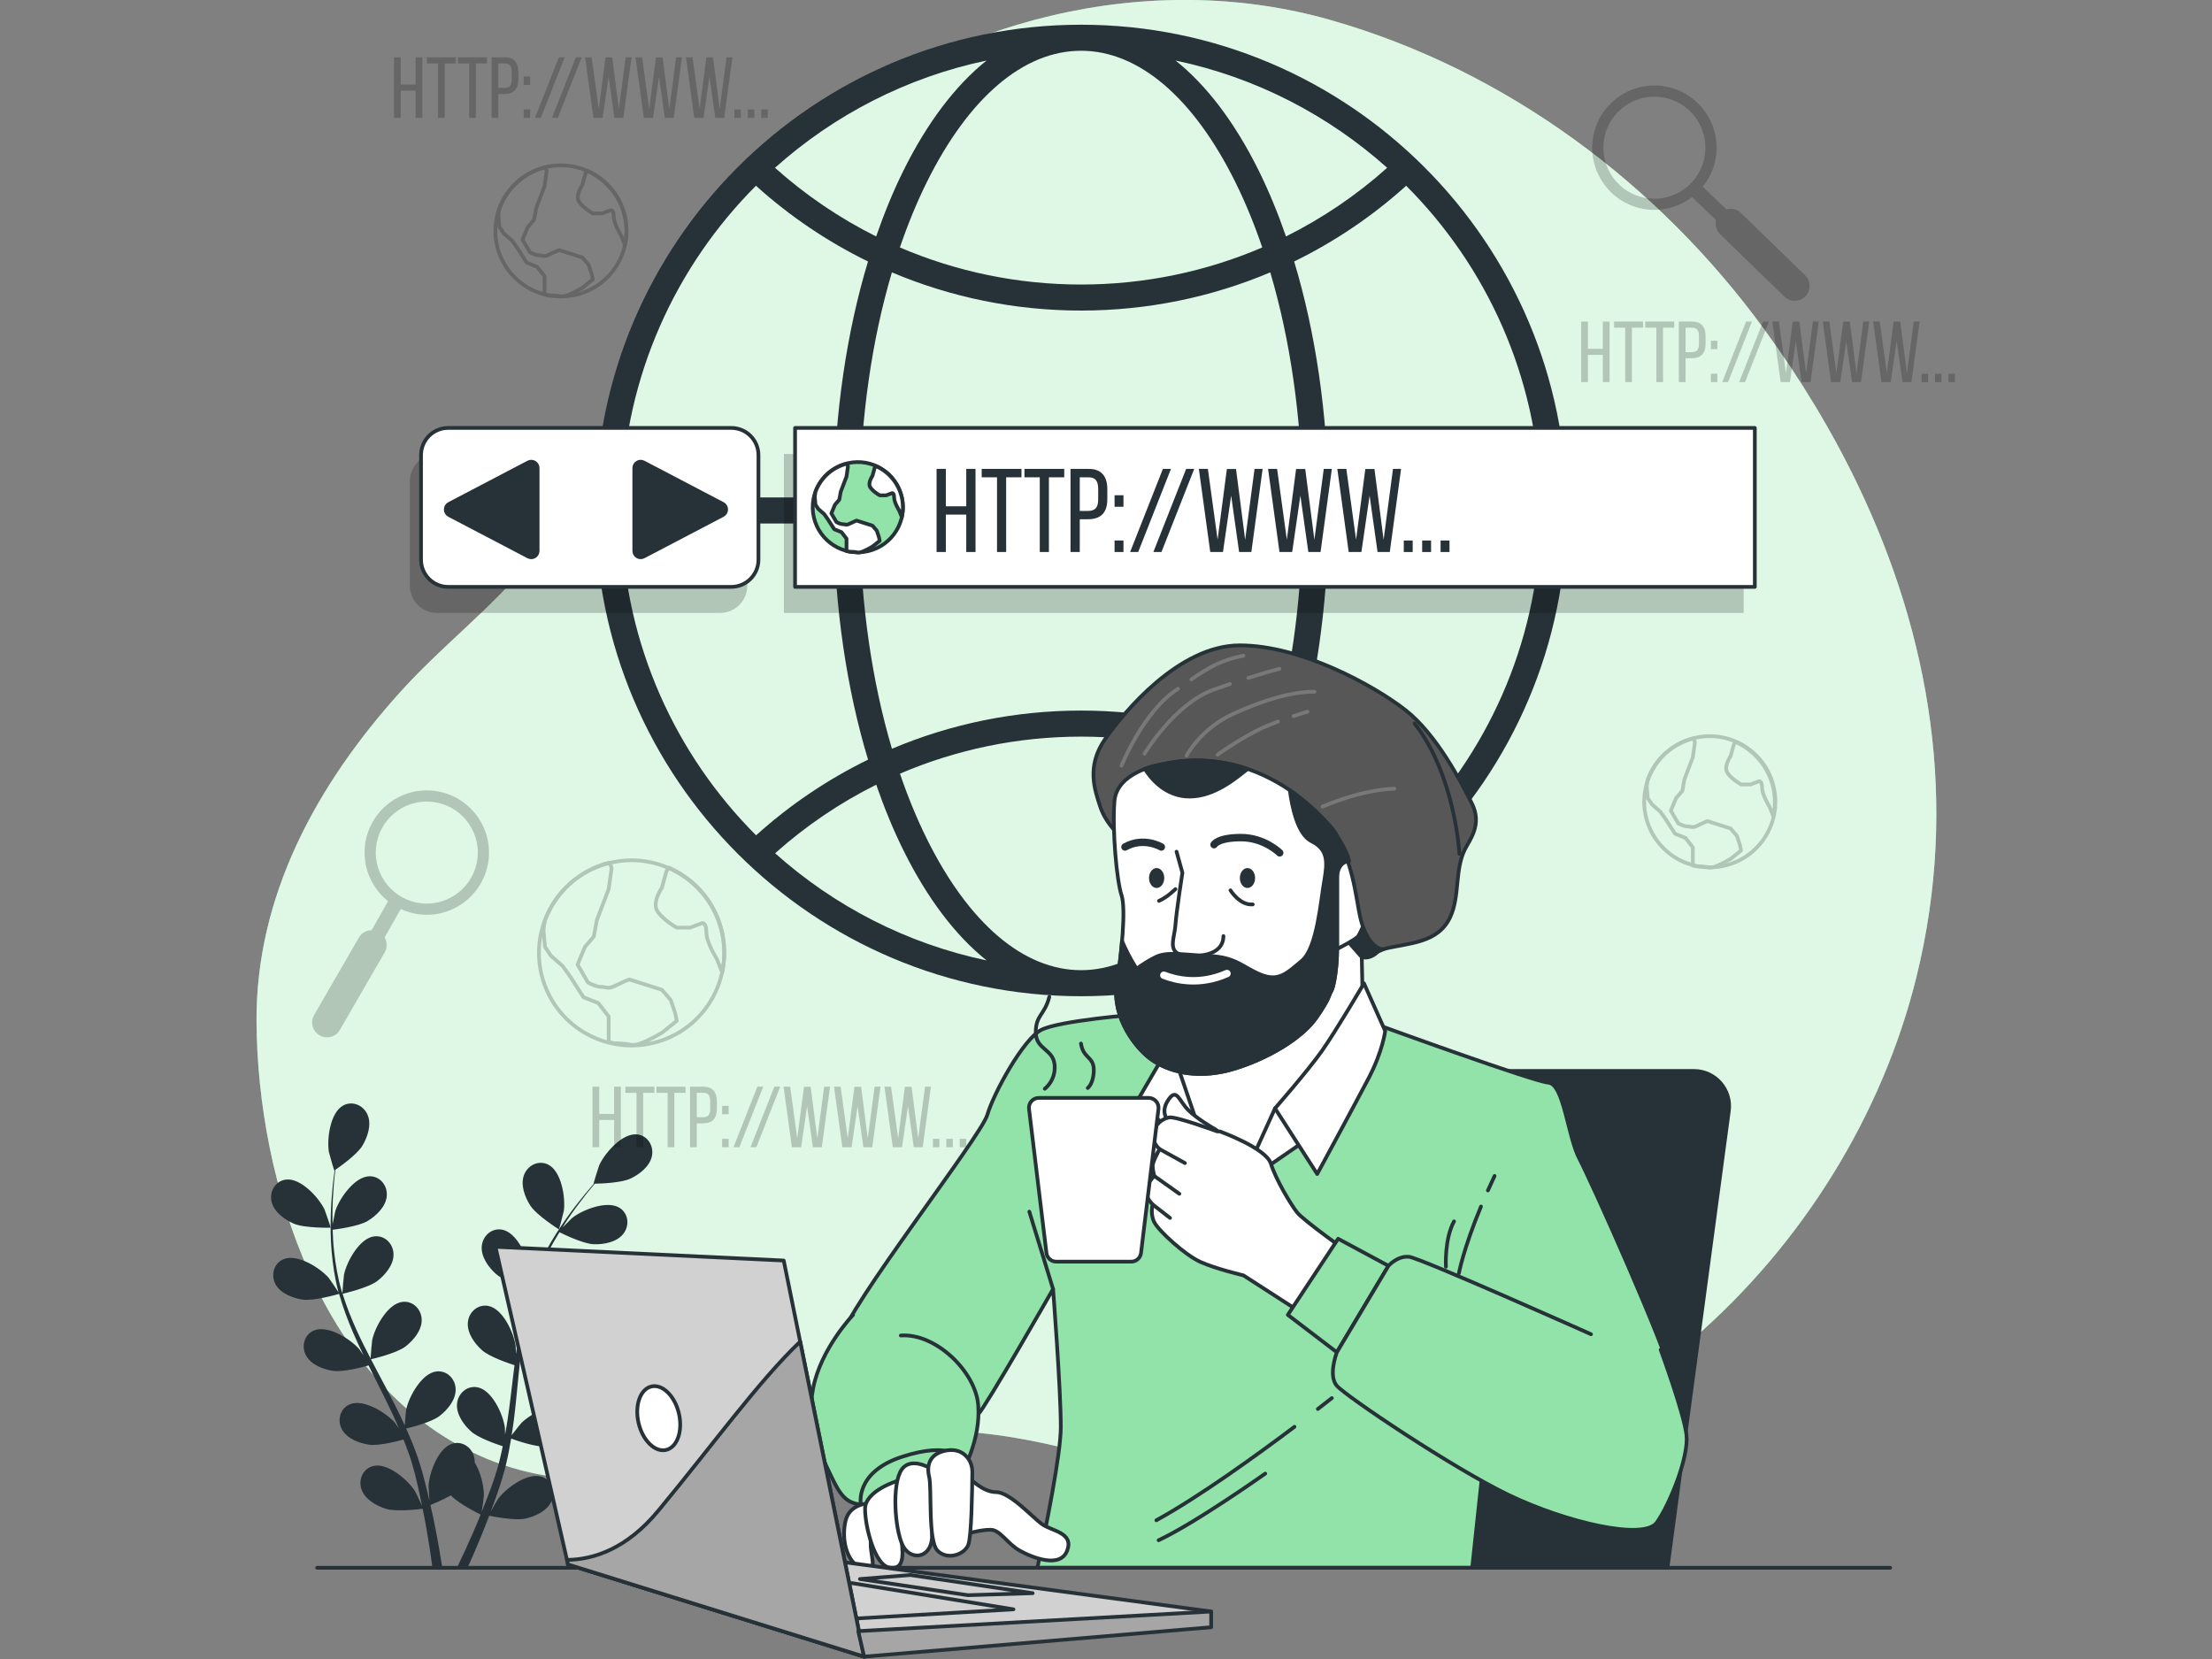 <svg version="1.1" viewBox="0 0 800 600" xml:space="preserve" xmlns="http://www.w3.org/2000/svg">





<rect x="0" y="0" width="800" height="600" fill="#808080" stroke="none"/>





<g transform="matrix(1.346 0 0 1.346 53.681 -46.949)">
	
		<path d="m459.25 165.04c-6.983-14.532-15.478-28.502-25.157-41.768-28.148-38.582-68.79-69.424-116.48-83.02-48.664-13.874-103.75-0.276-142.7 33.113-20.194 17.312-35.677 39.118-45.596 63.081-7.035 16.995-14.561 34.156-26.416 48.799-10.348 12.782-23.847 23.011-34.927 35.237-22.965 25.342-39.107 55.276-38.93 88.82 0.227 42.876 17.497 99.07 61.863 117.53 36.69 15.267 77.69-4.697 115.56-7.224 35.361-2.359 66.091 15.89 100.42 16.278 81.899 0.927 149.94-64.353 168.2-138.62 11.409-46.404 3.715-91.52-15.845-132.23z" fill="#92e3a9"/>
		<path d="m459.25 165.04c-6.983-14.532-15.478-28.502-25.157-41.768-28.148-38.582-68.79-69.424-116.48-83.02-48.664-13.874-103.75-0.276-142.7 33.113-20.194 17.312-35.677 39.118-45.596 63.081-7.035 16.995-14.561 34.156-26.416 48.799-10.348 12.782-23.847 23.011-34.927 35.237-22.965 25.342-39.107 55.276-38.93 88.82 0.227 42.876 17.497 99.07 61.863 117.53 36.69 15.267 77.69-4.697 115.56-7.224 35.361-2.359 66.091 15.89 100.42 16.278 81.899 0.927 149.94-64.353 168.2-138.62 11.409-46.404 3.715-91.52-15.845-132.23z" fill="#fff" opacity=".7"/>
	
<g id="Plants">
	<g fill="#263238">
		<path d="m39.032 363.66c2.88 1.258 9.925 1.099 9.931 1.099 0.073-2e-3 -1.514-4.612-1.648-4.891-1.545-3.234-6.434-8.573-10.411-8.035-2.865 0.387-4.459 3.255-3.812 5.953 0.66 2.756 3.486 4.802 5.94 5.874z"/>
		<path d="m41.463 384.07c2.988 0.436 9.275-1.388 9.775-1.535 0.993 3.52 2.297 7.051 3.813 10.551 0.864 2.002 1.798 3.992 2.759 5.975-0.573-0.84-1.092-1.587-1.176-1.684-2.346-2.711-8.47-6.569-12.163-5-2.662 1.13-3.441 4.316-2.105 6.748 1.364 2.483 4.632 3.711 7.281 4.097 2.688 0.392 8.079-1.055 9.501-1.457 0.377 0.757 0.744 1.517 1.124 2.272 1.82 3.625 3.653 7.235 5.342 10.831 0.596 1.267 1.136 2.536 1.681 3.805-0.51-0.746-0.946-1.37-1.023-1.458-2.345-2.71-8.469-6.569-12.163-5-2.662 1.13-3.441 4.317-2.105 6.748 1.366 2.483 4.632 3.711 7.281 4.097 2.565 0.374 7.553-0.917 9.245-1.386 0.519 1.316 1.041 2.633 1.485 3.931 0.283 0.893 0.618 1.734 0.851 2.647 0.251 0.899 0.499 1.789 0.745 2.671 0.412 1.715 0.847 3.482 1.206 5.165 0.259 1.169 0.484 2.287 0.714 3.413-0.578-1.268-1.763-3.727-1.885-3.921-1.906-3.034-7.376-7.776-11.266-6.785-2.802 0.714-4.055 3.746-3.102 6.351 0.973 2.661 4.016 4.37 6.575 5.153 2.819 0.861 9.059 0.074 9.838-0.029 0.374 1.864 0.72 3.681 1.019 5.402 0.669 3.796 1.174 7.198 1.558 10.077h2.631c-0.459-2.979-1.058-6.529-1.851-10.514-0.372-1.895-0.807-3.912-1.274-5.979 0.469-0.186 3.131-1.263 5.489-2.581 2.054 2.225 7.318 4.828 7.999 5.159-0.716 1.762-1.43 3.468-2.13 5.068-1.455 3.35-2.838 6.321-4.058 8.848h2.845c1.049-2.329 2.203-4.983 3.405-7.922 0.735-1.786 1.485-3.709 2.236-5.69 0.755 0.158 6.932 1.412 9.811 0.762 2.61-0.59 5.773-2.068 6.942-4.649 1.144-2.527 0.12-5.644-2.622-6.564-3.804-1.278-9.612 3.043-11.739 5.927-0.126 0.17-1.282 2.168-1.99 3.44 0.303-0.811 0.605-1.596 0.907-2.435 0.608-1.655 1.165-3.324 1.77-5.118 0.262-0.877 0.527-1.762 0.795-2.656 0.284-0.882 0.472-1.848 0.715-2.78 0.518-2.173 0.936-4.399 1.308-6.651 1.451 0.528 6.629 2.329 9.311 2.14 2.671-0.188 6.02-1.168 7.566-3.543 1.514-2.324 0.974-5.561-1.596-6.886-3.567-1.84-9.963 1.552-12.503 4.08-0.159 0.157-1.777 2.177-2.645 3.303 0.213-1.356 0.432-2.708 0.603-4.086 0.494-3.979 0.87-8.023 1.263-12.055 0.119-1.235 0.254-2.464 0.383-3.696 0.514 0.194 6.622 2.468 9.627 2.257 2.67-0.187 6.02-1.168 7.566-3.543 1.514-2.324 0.974-5.561-1.596-6.885-3.567-1.84-9.962 1.551-12.502 4.08-0.191 0.19-2.517 3.099-3.072 3.868 0.287-2.712 0.597-5.41 1.012-8.059 0.566-3.655 1.325-7.21 2.313-10.599 0.239 0.091 6.604 2.493 9.681 2.277 2.671-0.188 6.021-1.169 7.566-3.543 1.514-2.324 0.974-5.56-1.596-6.886-3.567-1.84-9.962 1.552-12.503 4.08-0.199 0.199-2.699 3.329-3.112 3.929 0.06-0.201 0.099-0.417 0.16-0.617 1.102-3.605 2.622-6.959 4.199-10.03 0.913-1.786 1.885-3.442 2.867-5.032 1.14 0.569 6.377 3.112 9.167 3.223 2.675 0.107 6.112-0.5 7.909-2.691 1.76-2.144 1.579-5.42-0.83-7.02-3.344-2.22-10.072 0.448-12.875 2.682-0.152 0.121-1.565 1.528-2.579 2.567 0.454-0.711 0.909-1.453 1.358-2.125 1.679-2.529 3.372-4.741 4.888-6.688 0.871-1.1 1.679-2.077 2.447-2.984 1.409-0.025 7.088-0.197 9.571-1.363 2.422-1.138 5.194-3.26 5.78-6.033 0.573-2.715-1.097-5.538-3.971-5.848-3.991-0.43-8.733 5.039-10.191 8.313-0.126 0.283-1.588 4.935-1.514 4.934 0 0 0.069-1e-3 0.085-1e-3 -0.756 0.857-1.555 1.786-2.409 2.817-1.561 1.918-3.307 4.099-5.047 6.6-1.746 2.496-3.573 5.256-5.234 8.337-1.67 3.087-3.268 6.419-4.471 10.065-0.014 0.041-0.022 0.086-0.036 0.127 0.021-1.176-0.031-4.465-0.064-4.717-0.461-3.554-3.439-10.152-7.387-10.882-2.843-0.525-5.251 1.702-5.478 4.467-0.231 2.824 1.816 5.65 3.813 7.434 2.251 2.011 8.501 3.959 8.999 4.113-1.114 3.483-1.974 7.147-2.64 10.903-0.383 2.148-0.702 4.322-0.995 6.507-0.015-1.017-0.035-1.927-0.052-2.053-0.461-3.555-3.44-10.151-7.387-10.881-2.844-0.526-5.252 1.702-5.478 4.467-0.232 2.824 1.816 5.65 3.812 7.434 2.026 1.809 7.321 3.577 8.728 4.026-0.103 0.839-0.216 1.676-0.316 2.516-0.481 4.028-0.944 8.049-1.519 11.98-0.201 1.385-0.451 2.742-0.697 4.1-0.014-0.903-0.034-1.664-0.049-1.779-0.461-3.555-3.44-10.151-7.386-10.881-2.844-0.525-5.252 1.702-5.479 4.468-0.231 2.823 1.817 5.65 3.814 7.433 1.932 1.727 6.806 3.402 8.476 3.944-0.293 1.384-0.584 2.77-0.93 4.098-0.257 0.901-0.442 1.786-0.75 2.677-0.287 0.888-0.57 1.768-0.851 2.638-0.603 1.657-1.215 3.371-1.843 4.973-0.429 1.118-0.859 2.174-1.288 3.24 0.217-1.376 0.585-4.08 0.59-4.309 0.055-2.381-0.79-6.251-2.473-8.972 0.01-0.352-0.01-0.702-0.065-1.05-0.44-2.739-3.014-4.774-5.808-4.029-3.878 1.033-6.338 7.841-6.522 11.419-0.011 0.211 0.127 2.515 0.238 3.968-0.196-0.844-0.375-1.665-0.587-2.531-0.407-1.715-0.864-3.415-1.347-5.247-0.265-0.876-0.533-1.76-0.803-2.654-0.249-0.891-0.626-1.801-0.937-2.713-0.767-2.097-1.646-4.186-2.579-6.269 1.502-0.36 6.814-1.714 8.947-3.351 2.124-1.629 4.376-4.296 4.356-7.129-0.02-2.775-2.255-5.176-5.13-4.863-3.99 0.433-7.453 6.79-8.178 10.3-0.045 0.219-0.281 2.796-0.384 4.214-0.57-1.248-1.133-2.497-1.752-3.741-1.783-3.592-3.7-7.172-5.597-10.752-0.582-1.096-1.148-2.195-1.719-3.294 0.536-0.123 6.885-1.596 9.275-3.429 2.124-1.629 4.376-4.296 4.356-7.129-0.02-2.774-2.255-5.175-5.13-4.862-3.991 0.433-7.453 6.789-8.178 10.3-0.054 0.265-0.389 3.973-0.428 4.92-1.257-2.419-2.487-4.842-3.602-7.279-1.544-3.361-2.873-6.744-3.918-10.116 0.25-0.057 6.884-1.565 9.331-3.442 2.124-1.629 4.376-4.295 4.356-7.129-0.019-2.774-2.255-5.175-5.13-4.862-3.99 0.433-7.453 6.79-8.177 10.3-0.057 0.276-0.415 4.266-0.428 4.993-0.062-0.201-0.148-0.401-0.208-0.602-1.069-3.616-1.652-7.251-2.031-10.683-0.224-1.993-0.326-3.911-0.384-5.779 1.264-0.154 7.035-0.922 9.424-2.369 2.29-1.387 4.822-3.789 5.113-6.607 0.285-2.76-1.674-5.392-4.565-5.397-4.014-8e-3 -8.154 5.93-9.259 9.339-0.06 0.186-0.463 2.138-0.735 3.564-0.013-0.844-0.043-1.714-0.039-2.522 6e-3 -3.035 0.197-5.814 0.387-8.274 0.119-1.398 0.255-2.66 0.395-3.839 1.161-0.799 5.803-4.076 7.231-6.417 1.393-2.286 2.533-5.584 1.493-8.22-1.019-2.581-3.97-4.014-6.538-2.687-3.566 1.843-4.504 9.021-3.914 12.556 0.052 0.305 1.398 4.991 1.459 4.951 0 0 0.057-0.039 0.07-0.048-0.157 1.132-0.312 2.348-0.454 3.679-0.245 2.461-0.498 5.243-0.569 8.29-0.079 3.044-0.08 6.355 0.234 9.842 0.311 3.495 0.815 7.156 1.823 10.86 0.011 0.042 0.029 0.084 0.041 0.126-0.632-0.992-2.49-3.706-2.657-3.899-2.345-2.711-8.469-6.569-12.163-5.001-2.661 1.131-3.441 4.317-2.105 6.749 1.372 2.477 4.639 3.704 7.287 4.091z"/>
		<path d="m110.29 365.21c0.062 0.039 1.281-4.682 1.324-4.989 0.494-3.55-0.638-10.699-4.252-12.445-2.603-1.258-5.514 0.255-6.462 2.863-0.969 2.662 0.259 5.929 1.714 8.176 1.708 2.638 7.672 6.392 7.676 6.395z"/>
	</g>
</g>
	<path d="m74.793 247.25c-9.215 0-16.713 7.498-16.713 16.713 0 5.286 2.474 9.998 6.317 13.063l-4.42 7.78c-1.368 0.014-2.694 0.712-3.426 1.983l-12.025 20.813c-1.105 1.913-0.451 4.359 1.462 5.465 0.63 0.363 1.318 0.537 1.997 0.537 1.382 0 2.726-0.717 3.467-2l12.025-20.813c0.744-1.288 0.675-2.809-0.023-4.008l4.351-7.658c2.129 0.986 4.491 1.551 6.988 1.551 9.215 0 16.713-7.497 16.713-16.712-1e-3 -9.216-7.498-16.714-16.713-16.714zm0 30.426c-7.562 0-13.713-6.151-13.713-13.712 0-7.562 6.151-13.713 13.713-13.713 7.561 0 13.713 6.152 13.713 13.713-1e-3 7.561-6.152 13.712-13.713 13.712z" opacity=".2"/>
	<path d="m388.44 70.478c-2.252 8.936 3.185 18.038 12.122 20.291 5.126 1.292 10.299 0.045 14.21-2.933l6.464 6.187c-0.321 1.33 0.032 2.786 1.086 3.807l17.242 16.747c1.585 1.539 4.117 1.502 5.657-0.082 0.506-0.522 0.843-1.147 1.009-1.805 0.338-1.34-0.029-2.819-1.092-3.851l-17.242-16.747c-1.067-1.036-2.559-1.341-3.892-0.957l-6.363-6.09c1.476-1.824 2.602-3.976 3.212-6.397 2.252-8.936-3.185-18.038-12.121-20.291-8.937-2.252-18.039 3.185-20.292 12.121zm29.503 7.437c-1.848 7.332-9.316 11.794-16.648 9.946s-11.794-9.317-9.946-16.649 9.317-11.793 16.649-9.945c7.332 1.847 11.794 9.315 9.945 16.648z" opacity=".2"/>
	<g opacity=".2"><g fill="none" stroke="#000" stroke-linecap="round" stroke-linejoin="round" stroke-miterlimit="10">
		
			<circle transform="matrix(.988 -.156 .156 .988 -33.875 68.367)" cx="419.38" cy="250.37" r="17.618"/>
		<path d="m425.12 265.66 2.817-2.254-0.282-1.408-0.845-2.535-1.69-1.972-6.197-1.972s-0.845 0.282-2.535 1.127-1.69 0.282-2.817 0.282-2.535-0.845-2.535-0.845l-1.972-3.38 1.409-3.381 1.69-1.972 0.563-3.099 2.254-5.916 0.563-3.944c-0.089-0.49-0.279-0.832-0.535-1.071-5.635 1.442-10.171 5.59-12.152 10.988-0.231 1.14-0.271 1.914-0.271 1.914l0.282 3.099 1.127 1.69 2.254 1.972 1.408 1.972 2.535 3.944 2.817 1.127 1.972 2.535v4.849c0.326 0.084 0.648 0.173 0.981 0.239 1.022 0.029 2.586 0.11 3.42 0.338 0.277 0 0.548-0.029 0.822-0.042 1.769-0.385 4.917-2.285 4.917-2.285z"/>
		<path d="m426.48 234.25-0.509 0.705-0.845 3.099s-1.972 2.817-0.845 4.507 3.662 3.099 3.662 3.099h2.535l2.254-0.845s0.845-0.282 0.845 1.69 1.972 5.07 1.972 5.07l1.035 2.587c0.269-1.223 0.42-2.49 0.42-3.793-1e-3 -7.204-4.33-13.388-10.524-16.119z"/>
	
	
		
			<circle cx="110.84" cy="96.929" r="17.618"/>
		<path d="m116.58 112.22 2.817-2.254-0.282-1.409-0.845-2.535-1.69-1.972-6.197-1.972s-0.845 0.282-2.535 1.127-1.69 0.282-2.817 0.282-2.535-0.845-2.535-0.845l-1.972-3.38 1.409-3.38 1.69-1.972 0.563-3.099 2.254-5.916 0.563-3.944c-0.089-0.49-0.278-0.832-0.535-1.071-5.635 1.442-10.171 5.59-12.152 10.988-0.231 1.14-0.271 1.914-0.271 1.914l0.282 3.099 1.127 1.69 2.254 1.972 1.409 1.972 2.535 3.944 2.817 1.127 1.972 2.535v4.849c0.326 0.084 0.649 0.173 0.981 0.239 1.022 0.029 2.586 0.111 3.42 0.338 0.278 0 0.548-0.029 0.822-0.041 1.769-0.386 4.916-2.286 4.916-2.286z"/>
		<path d="m117.93 80.81-0.509 0.705-0.845 3.099s-1.972 2.817-0.845 4.507 3.662 3.099 3.662 3.099h2.535l2.254-0.845s0.845-0.282 0.845 1.69 1.971 5.07 1.971 5.07l1.035 2.587c0.269-1.223 0.42-2.49 0.42-3.793 0-7.204-4.329-13.389-10.523-16.119z"/>
	
	
		
			<circle transform="matrix(.971 -.24 .24 .971 -66.088 39.744)" cx="129.88" cy="290.78" r="24.876"/>
		<path d="m137.98 312.37 3.977-3.182-0.398-1.989-1.193-3.58-2.386-2.784-8.75-2.784s-1.193 0.398-3.58 1.591-2.387 0.398-3.978 0.398-3.58-1.193-3.58-1.193l-2.784-4.773 1.989-4.773 2.386-2.784 0.796-4.375 3.182-8.353 0.796-5.568c-0.126-0.691-0.393-1.175-0.755-1.512-7.957 2.036-14.362 7.893-17.159 15.515-0.326 1.61-0.382 2.703-0.382 2.703l0.398 4.375 1.591 2.387 3.182 2.784 1.989 2.784 3.58 5.568 3.978 1.591 2.784 3.58v6.847c0.46 0.118 0.916 0.245 1.385 0.337 1.443 0.042 3.651 0.156 4.829 0.477 0.392 0 0.773-0.041 1.16-0.059 2.499-0.546 6.943-3.228 6.943-3.228z"/>
		<path d="m139.89 268.02-0.719 0.996-1.193 4.375s-2.784 3.977-1.193 6.364 5.171 4.375 5.171 4.375h3.58l3.182-1.193s1.193-0.398 1.193 2.387c0 2.784 2.784 7.159 2.784 7.159l1.461 3.653c0.379-1.727 0.594-3.515 0.594-5.356-1e-3 -10.171-6.114-18.904-14.86-22.76z"/>
	
	
		</g><path d="m121.13 335.81v7.323h-1.813v-16.274h1.813v7.324h3.999v-7.324h1.813v16.274h-1.813v-7.323z"/>
		<path d="m131.15 343.14v-14.623h-2.999v-1.651h7.788v1.651h-2.999v14.623z"/>
		<path d="m139.52 343.14v-14.623h-2.999v-1.651h7.788v1.651h-2.999v14.623z"/>
		<path d="m149.09 326.86c2.557 0 3.65 1.511 3.65 3.976v1.953c0 2.581-1.209 3.929-3.789 3.929h-1.604v6.417h-1.814v-16.274h3.557zm-0.14 8.23c1.348 0 2-0.628 2-2.185v-2.162c0-1.488-0.535-2.232-1.86-2.232h-1.744v6.579z"/>
		<path d="m155.9 332.02v2.255h-1.744v-2.255zm0 8.858v2.255h-1.744v-2.255z"/>
		<path d="m165.2 326.86-6.416 16.274h-1.581l6.416-16.274z"/>
		<path d="m169.76 326.86-6.416 16.274h-1.581l6.416-16.274z"/>
		<path d="m175.38 343.14h-2.488l-2.232-16.274h1.767l1.906 13.856 1.814-13.833h1.79l1.79 13.856 1.837-13.88h1.581l-2.209 16.274h-2.394l-1.558-11.043z"/>
		<path d="m188.94 343.14h-2.488l-2.232-16.274h1.768l1.906 13.856 1.813-13.833h1.79l1.79 13.856 1.837-13.88h1.58l-2.209 16.274h-2.394l-1.558-11.043z"/>
		<path d="m202.49 343.14h-2.488l-2.232-16.274h1.768l1.906 13.856 1.813-13.833h1.79l1.79 13.856 1.837-13.88h1.58l-2.209 16.274h-2.394l-1.558-11.043z"/>
		<path d="m212.53 340.88v2.255h-1.743v-2.255z"/>
		<path d="m216.13 340.88v2.255h-1.743v-2.255z"/>
		<path d="m219.74 340.88v2.255h-1.743v-2.255z"/>
	
	
		<path d="m386.79 130.23v7.323h-1.814v-16.274h1.814v7.324h3.999v-7.324h1.813v16.274h-1.813v-7.323z"/>
		<path d="m396.81 137.55v-14.623h-2.999v-1.651h7.788v1.651h-2.999v14.623z"/>
		<path d="m405.18 137.55v-14.623h-2.999v-1.651h7.788v1.651h-2.999v14.623z"/>
		<path d="m414.76 121.28c2.557 0 3.65 1.511 3.65 3.976v1.953c0 2.581-1.209 3.929-3.789 3.929h-1.604v6.417h-1.813v-16.274h3.556zm-0.14 8.23c1.348 0 2-0.628 2-2.185v-2.162c0-1.488-0.535-2.232-1.86-2.232h-1.744v6.579z"/>
		<path d="m421.57 126.44v2.255h-1.744v-2.255zm0 8.858v2.255h-1.744v-2.255z"/>
		<path d="m430.86 121.28-6.416 16.274h-1.581l6.416-16.274z"/>
		<path d="m435.42 121.28-6.416 16.274h-1.581l6.416-16.274z"/>
		<path d="m441.05 137.55h-2.488l-2.232-16.274h1.767l1.906 13.856 1.814-13.833h1.79l1.79 13.856 1.837-13.88h1.581l-2.209 16.274h-2.395l-1.558-11.043z"/>
		<path d="m454.6 137.55h-2.488l-2.232-16.274h1.768l1.906 13.856 1.813-13.833h1.79l1.79 13.856 1.837-13.88h1.58l-2.209 16.274h-2.395l-1.558-11.043z"/>
		<path d="m468.15 137.55h-2.488l-2.232-16.274h1.768l1.906 13.856 1.813-13.833h1.79l1.79 13.856 1.837-13.88h1.58l-2.209 16.274h-2.395l-1.558-11.043z"/>
		<path d="m478.19 135.3v2.255h-1.743v-2.255z"/>
		<path d="m481.79 135.3v2.255h-1.743v-2.255z"/>
		<path d="m485.4 135.3v2.255h-1.743v-2.255z"/>
	
	
		<path d="m67.793 59.23v7.323h-1.813v-16.274h1.813v7.324h3.999v-7.324h1.813v16.274h-1.813v-7.323z"/>
		<path d="m77.811 66.553v-14.623h-2.999v-1.651h7.788v1.651h-2.999v14.623z"/>
		<path d="m86.179 66.553v-14.623h-2.999v-1.651h7.788v1.651h-2.998v14.623z"/>
		<path d="m95.757 50.279c2.557 0 3.65 1.511 3.65 3.976v1.953c0 2.581-1.209 3.929-3.789 3.929h-1.604v6.417h-1.813v-16.275zm-0.14 8.23c1.348 0 2-0.628 2-2.185v-2.162c0-1.488-0.535-2.232-1.86-2.232h-1.744v6.579z"/>
		<path d="m102.57 55.44v2.255h-1.744v-2.255zm0 8.858v2.255h-1.744v-2.255z"/>
		<path d="m111.86 50.279-6.416 16.274h-1.581l6.416-16.274z"/>
		<path d="m116.42 50.279-6.416 16.274h-1.581l6.416-16.274z"/>
		<path d="m122.05 66.553h-2.488l-2.232-16.274h1.767l1.906 13.856 1.814-13.833h1.79l1.79 13.856 1.837-13.88h1.581l-2.209 16.274h-2.395l-1.558-11.043z"/>
		<path d="m135.6 66.553h-2.488l-2.232-16.274h1.768l1.906 13.856 1.813-13.833h1.79l1.79 13.856 1.837-13.88h1.58l-2.209 16.274h-2.395l-1.558-11.043z"/>
		<path d="m149.15 66.553h-2.488l-2.232-16.274h1.768l1.906 13.856 1.813-13.833h1.79l1.79 13.856 1.837-13.88h1.58l-2.209 16.274h-2.395l-1.558-11.043z"/>
		<path d="m159.19 64.298v2.255h-1.743v-2.255z"/>
		<path d="m162.79 64.298v2.255h-1.743v-2.255z"/>
		<path d="m166.4 64.298v2.255h-1.743v-2.255z"/>
	</g>

	<path d="m250.6 41.522c-71.971 0-130.52 58.553-130.52 130.52s58.553 130.52 130.52 130.52 130.52-58.553 130.52-130.52-58.553-130.52-130.52-130.52zm123.47 127.02h-56.987c-0.299-22.675-3.487-44.383-9.233-63.402 10.834-5.294 20.968-12.113 30.103-20.35 21.569 21.594 35.204 51.11 36.117 83.752zm-123.47 127.02c-15.436 0-30.149-12.522-41.432-35.26-2.702-5.446-5.11-11.327-7.235-17.541 15.211-6.521 31.715-9.954 48.667-9.954 16.95 0 33.455 3.434 48.666 9.955-2.125 6.213-4.533 12.095-7.235 17.54-11.281 22.737-25.996 35.26-41.431 35.26zm0-69.755c-17.687 0-34.915 3.536-50.819 10.259-5.387-18.151-8.373-38.864-8.666-60.529h118.97c-0.293 21.665-3.279 42.377-8.666 60.528-15.906-6.722-33.134-10.258-50.819-10.258zm-59.485-57.27c0.292-21.644 3.274-42.336 8.651-60.475 15.909 6.727 33.142 10.265 50.834 10.265 17.691 0 34.924-3.538 50.834-10.265 5.377 18.138 8.358 38.831 8.651 60.475zm59.485-120.02c15.435 0 30.15 12.522 41.431 35.26 2.71 5.461 5.123 11.36 7.253 17.592-15.216 6.526-31.727 9.963-48.684 9.963-16.958 0-33.469-3.436-48.685-9.962 2.13-6.233 4.543-12.131 7.253-17.592 11.283-22.739 25.996-35.261 41.432-35.261zm82.246 31.448c-8.286 7.403-17.429 13.581-27.185 18.445-2.171-6.27-4.618-12.22-7.359-17.745-6.418-12.936-13.998-22.885-22.314-29.52 21.537 4.517 41.026 14.663 56.858 28.82zm-129.95 0.701c-2.741 5.525-5.188 11.475-7.359 17.745-9.756-4.864-18.899-11.042-27.185-18.445 15.833-14.158 35.322-24.303 56.86-28.82-8.318 6.634-15.898 16.584-22.316 29.52zm-39.653 4.124c9.135 8.237 19.269 15.056 30.103 20.35-5.745 19.019-8.933 40.727-9.232 63.402h-56.987c0.912-32.643 14.547-62.159 36.116-83.752zm-36.117 90.751h56.987c0.3 22.695 3.493 44.421 9.249 63.453-10.828 5.289-20.957 12.101-30.089 20.33-21.586-21.596-35.234-51.125-36.147-83.783zm41.259 88.606c8.282-7.395 17.42-13.566 27.169-18.424 2.167 6.251 4.608 12.185 7.341 17.694 6.419 12.936 13.998 22.885 22.315 29.521-21.522-4.515-40.998-14.649-56.825-28.791zm129.92-0.73c2.734-5.509 5.175-11.443 7.341-17.694 9.749 4.859 18.887 11.03 27.169 18.424-15.826 14.142-35.303 24.276-56.825 28.79 8.317-6.635 15.897-16.584 22.315-29.52zm39.622-4.093c-9.132-8.228-19.26-15.041-30.089-20.329 5.756-19.032 8.949-40.758 9.249-63.454h56.987c-0.913 32.658-14.561 62.187-36.147 83.783z" fill="#263238"/>
<g id="Url">
	
		<rect x="170.75" y="156.86" width="257.88" height="42.711" opacity=".2"/>
		<path d="m153.6 199.57h-76.044c-4.038 0-7.311-3.273-7.311-7.311v-28.088c0-4.038 3.273-7.311 7.311-7.311h76.044c4.038 0 7.311 3.273 7.311 7.311v28.089c0 4.037-3.273 7.31-7.311 7.31z" opacity=".2"/>
		
			<rect x="173.75" y="149.86" width="257.88" height="42.711" fill="#fff" stroke="#263238" stroke-linecap="round" stroke-linejoin="round" stroke-miterlimit="10"/>
		
			<g fill="#263238">
				<path d="m214.26 173.15v10.05h-2.489v-22.335h2.489v10.051h5.488v-10.051h2.489v22.335h-2.489v-10.05z"/>
				<path d="m228.01 183.2v-20.069h-4.116v-2.266h10.688v2.266h-4.116v20.069z"/>
				<path d="m239.5 183.2v-20.069h-4.116v-2.266h10.689v2.266h-4.116v20.069z"/>
				<path d="m252.64 160.87c3.51 0 5.009 2.074 5.009 5.456v2.68c0 3.541-1.659 5.392-5.2 5.392h-2.202v8.806h-2.489v-22.335h4.882zm-0.192 11.295c1.851 0 2.744-0.861 2.744-2.999v-2.967c0-2.042-0.734-3.063-2.553-3.063h-2.393v9.029z"/>
				<path d="m261.99 167.95v3.095h-2.394v-3.095zm0 12.156v3.095h-2.394v-3.095z"/>
				<path d="m274.75 160.87-8.806 22.335h-2.17l8.806-22.335z"/>
				<path d="m281 160.87-8.806 22.335h-2.17l8.806-22.335z"/>
				<path d="m288.72 183.2h-3.414l-3.063-22.335h2.425l2.616 19.016 2.489-18.984h2.457l2.456 19.016 2.521-19.048h2.17l-3.031 22.335h-3.286l-2.138-15.155z"/>
				<path d="m307.32 183.2h-3.414l-3.064-22.335h2.426l2.616 19.016 2.488-18.984h2.457l2.456 19.016 2.522-19.048h2.169l-3.031 22.335h-3.286l-2.138-15.155z"/>
				<path d="m325.92 183.2h-3.414l-3.063-22.335h2.426l2.616 19.016 2.488-18.984h2.457l2.456 19.016 2.522-19.048h2.169l-3.031 22.335h-3.286l-2.138-15.155z"/>
				<path d="m339.7 180.11v3.095h-2.393v-3.095z"/>
				<path d="m344.64 180.11v3.095h-2.393v-3.095z"/>
				<path d="m349.59 180.11v3.095h-2.393v-3.095z"/>
			</g>
			<g stroke="#263238" stroke-linecap="round" stroke-linejoin="round" stroke-miterlimit="10">
				
					<circle transform="matrix(.975 -.222 .222 .975 -33.232 46.547)" cx="190.6" cy="171.21" r="12.123" fill="#92e3a9"/>
				<path d="m194.55 181.74 1.938-1.551-0.194-0.969-0.582-1.745-1.163-1.357-4.265-1.357s-0.581 0.194-1.744 0.775c-1.163 0.582-1.163 0.194-1.938 0.194s-1.745-0.582-1.745-0.582l-1.357-2.326 0.969-2.326 1.163-1.357 0.388-2.132 1.551-4.071 0.388-2.714c-0.061-0.337-0.192-0.573-0.368-0.737-3.878 0.992-6.999 3.847-8.362 7.561-0.159 0.785-0.186 1.317-0.186 1.317l0.194 2.132 0.775 1.163 1.551 1.357 0.969 1.357 1.745 2.714 1.938 0.775 1.357 1.745v3.337c0.224 0.058 0.446 0.119 0.675 0.164 0.703 0.02 1.779 0.076 2.354 0.232 0.191 0 0.377-0.02 0.565-0.029 1.218-0.263 3.384-1.57 3.384-1.57z" fill="#fff"/>
				<path d="m195.48 160.12-0.351 0.485-0.582 2.132s-1.357 1.938-0.581 3.102c0.775 1.163 2.52 2.132 2.52 2.132h1.745l1.551-0.581s0.582-0.194 0.582 1.163 1.357 3.489 1.357 3.489l0.712 1.78c0.185-0.842 0.289-1.713 0.289-2.61-1e-3 -4.957-2.98-9.213-7.242-11.092z" fill="#fff"/>
			</g>
		
		<g stroke="#263238" stroke-linecap="round" stroke-linejoin="round" stroke-miterlimit="10">
			<path d="m156.6 192.57h-76.044c-4.038 0-7.311-3.273-7.311-7.311v-28.088c0-4.038 3.273-7.311 7.311-7.311h76.044c4.038 0 7.311 3.273 7.311 7.311v28.089c0 4.037-3.273 7.31-7.311 7.31z" fill="#fff"/>
			<path d="m80.802 173.29 21.271 11.135c1.138 0.596 2.503-0.23 2.503-1.515v-22.271c0-1.285-1.364-2.111-2.503-1.515l-21.271 11.137c-1.223 0.64-1.223 2.389 0 3.029z" fill="#263238"/>
			<path d="m154.32 173.29-21.271 11.135c-1.138 0.596-2.503-0.23-2.503-1.515v-22.271c0-1.285 1.364-2.111 2.503-1.515l21.271 11.135c1.222 0.642 1.222 2.391 0 3.031z" fill="#263238"/>
		</g>
	
</g>
	<path d="m415.27 322.14h-112.9c-4.988 0-9.207 3.69-9.871 8.633l-16.84 125.37h133l16.484-122.72c0.803-5.974-3.843-11.285-9.87-11.285z" fill="#263238"/>
	
		<g stroke="#263238" stroke-linecap="round" stroke-linejoin="round" stroke-miterlimit="10">
			<path d="m199.05 411.75c7.279 4.16 21.837 5.199 23.917 3.12 2.08-2.08 20.104-33.622 20.104-33.622s2.08 26.69 2.08 37.088c0 7.049-3.821 26.194-6.284 37.802h116.82l4.199-39.189s5.892 8.665 14.211 15.598c8.319 6.932 16.984 5.199 25.65 0.347 8.665-4.853 12.825-15.251 10.399-25.65s-22.53-55.113-25.65-61.005c-3.12-5.893-4.159-20.104-8.319-20.451s-45.061-15.251-45.061-15.251-24.957-6.932-28.77-5.893c-3.813 1.04-33.622 2.773-35.355 2.773s-22.184 1.733-27.036 4.159c-4.853 2.426-12.825 16.984-14.558 22.877-1.733 5.892-38.128 52.34-39.168 59.965-1.04 7.626 5.546 13.172 12.825 17.332z" fill="#92e3a9"/><g fill="none">
			<path d="m307.94 418.25c-10.019 7.536-25.548 18.776-37.114 25.118"/>
			<path d="m317.98 410.54s-1.392 1.102-3.76 2.929"/>
			<path d="m300.08 430.83s-18.502 13.13-28.648 17.905"/>
			<path d="m359.91 354.75c0.559-1.252 1.156-2.552 1.794-3.897"/>
			<path d="m352.12 376.99s1.174-6.458 5.932-17.928"/>
			<path d="m348.63 375.25s-0.436-7.405 2.178-12.196"/>
			
				<line x1="243.07" x2="236.69" y1="381.24" y2="360.44"/>
		</g></g>
		<g fill="#fff" stroke="#263238" stroke-linecap="round" stroke-linejoin="round" stroke-miterlimit="10">
			<path d="m266.18 329.85s0.63 5.354 1.26 7.874 1.575 10.078 1.575 10.078 5.039-7.559 6.299-9.133c1.26-1.575-2.834-10.078-2.834-10.078z"/>
			<path d="m272.79 318.52-6.614 11.338s5.984 7.559 11.968 11.968 15.117 11.653 15.117 11.653-4.409-14.487-5.354-18.581-8.818-17.952-8.818-17.952-4.094-1.575-6.299 1.574z"/>
			<path d="m332.63 286.39s1.26 2.52-0.63 3.464c-1.89 0.945-5.984 2.205-5.984 2.205l0.315 14.487s-13.228 23.62-17.322 29.289-15.747 17.637-15.747 17.637-10.883-14.957-12.143-18.736-6.098-17.859-6.098-17.859 19.815-2.143 23.91-4.977c4.094-2.835 11.338-11.023 13.227-18.582 1.89-7.559-2.519-11.968 3.464-16.377 5.984-4.409 9.763-6.299 12.283-5.039 2.52 1.261 4.725 14.488 4.725 14.488z"/>
			</g><path d="m321.49 286.92 4.525 5.136s4.308 1.417 6.614-5.669c2.305-7.086-4.724-14.487-4.724-14.487z" fill="#263238" stroke="#263238" stroke-linecap="round" stroke-linejoin="round" stroke-miterlimit="10"/><g fill="#fff" stroke="#263238" stroke-linecap="round" stroke-linejoin="round" stroke-miterlimit="10">
			<polygon points="312.47 340.25 302.71 332.69 293.26 353.47"/>
			<path d="m326.61 299.1s-7.526 12.805-11.306 18.159c-3.779 5.354-12.598 15.432-12.598 15.432l11.338 17.637s10.571-19.526 13.857-25.825c3.779-7.244 4.409-12.598 4.409-12.598z"/>
			<path d="m327.59 281.04s-1.89 4.409-2.52 5.354-5.669 3.464-5.669 3.464l-2.204-2.835 0.315-18.267v-14.487s9.763 2.834 11.338 8.503c1.574 5.67-1.26 18.268-1.26 18.268z"/>
			</g><g stroke-linecap="round" stroke-linejoin="round" stroke-miterlimit="10">
				<path d="m261.77 260.25s-4.409-3.779-5.984-8.503-3.779-11.023 1.26-18.267 19.841-25.195 36.218-25.195 35.903 10.708 44.407 17.322c8.503 6.614 15.117 19.526 17.952 25.195 2.833 5.667-0.628 9.76-1.888 12.28-2.764 5.524-1.329 12.449-3.892 18.088-3.296 7.251-11.177 7.019-17.84 8.685-1.26 0.315-3.779-0.945-5.669-5.984s-1.575-14.487-7.244-24.88c-5.669-10.394-37.794-21.102-57.32 1.259z" fill="#575757" stroke="#263238"/>
				<path d="m352.25 264.31s-1.095-21.085-12.049-35.05" fill="none" stroke="#263238"/>
				<g fill="none" stroke="#787878">
					<path d="m280.22 217.45c4.491-3.106 8.086-5.281 14.016-6.379"/>
					<path d="m261.46 240.62s5.91-14.775 15.19-20.672"/>
					<path d="m295.53 217.04c5.197-1.651 8.382-2.477 8.382-2.477"/>
					<path d="m267.64 237.4s8.059-13.432 18.535-17.192c1.544-0.554 3.018-1.068 4.409-1.54"/>
					<path d="m278.93 237.93s3.761-7.253 12.626-11.283c8.865-4.029 16.118-5.91 21.759-5.91"/>
					<path d="m307.7 227.28c2.282-0.761 3.731-1.164 3.731-1.164"/>
					<path d="m287.25 237.66s7.522-5.372 13.432-7.79c0.961-0.393 1.893-0.758 2.781-1.093"/>
					<path d="m315.46 251.63s10.208-4.567 19.341-4.835"/>
				</g>
			</g>
			
				<path d="m271.53 240.41s-11.338 1.89-11.968 9.763 0.63 21.416 1.89 25.195 0 15.747-1.26 24.25 5.039 17.322 10.078 20.471 12.598 4.724 21.731 1.89c9.133-2.835 17.952-8.189 21.731-13.543s3.464-6.299 4.094-7.244 1.575-5.984 1.575-11.338v-18.896c0-4.724-0.315-11.968-0.315-11.968s-17.636-25.509-47.556-18.58z" fill="#fff" stroke="#263238" stroke-linecap="round" stroke-linejoin="round" stroke-miterlimit="10"/>
				<g fill="#263238" stroke="#263238" stroke-linecap="round" stroke-linejoin="round" stroke-miterlimit="10">
					<path d="m306.69 247.22c0.543 4.144 2.007 11.776 5.778 13.662 4.409 2.204 4.409 5.354 3.464 10.708s-1.89 17.952-5.984 21.416-6.299 5.669-11.023 3.779-6.614-4.724-13.857-5.039c-7.244-0.315-11.338-1.26-14.487 0.315s-5.039 3.149-5.039 3.149-2.09-3.138-3.939-7.465c-0.342 3.986-0.878 8.245-1.415 11.874-1.26 8.503 5.039 17.322 10.078 20.471s12.598 4.724 21.731 1.89c9.133-2.835 17.952-8.189 21.731-13.543s3.464-6.299 4.094-7.244 1.575-5.984 1.575-11.338v-18.897c0-4.724 3.218-4.697 3.218-4.697s-1.339-8.557-15.925-19.041z"/>
					<path d="m267.74 241.49c1.423 2.282 5.359 7.425 11.981 7.425 6.705 0 12.42-4.885 15.623-7.419-6.693-2.283-14.676-3.2-23.811-1.084-1e-3 0-1.687 0.283-3.793 1.078z"/>
				</g><g fill="none" stroke-linecap="round" stroke-linejoin="round" stroke-miterlimit="10"><g stroke="#263238">
				<path d="m276.25 263.72 1.575 5.669s-1.575 10.078-1.89 14.172-2.834 8.188 4.409 8.188 8.503-3.149 8.503-5.354"/>
				<path d="m286.33 261.83s0.945-1.89 7.244-1.89 10.393 4.094 10.393 4.094" stroke-width="2"/>
				<path d="m272.16 262.46s-4.724-2.835-9.763 0" stroke-width="2"/>
				</g><path d="m272.84 296.92c3.218 1.268 9.561 2.811 16.955-0.451" stroke="#fff" stroke-width="2"/>
				</g><ellipse cx="295.31" cy="270.8" rx="2.047" ry="2.677" fill="#263238"/>
				<ellipse cx="270.9" cy="270.8" rx="2.047" ry="2.677" fill="#263238"/>
				<path d="m275.94 273.79s-2.205 2.205-4.409 3.149" fill="none" stroke="#263238" stroke-linecap="round" stroke-linejoin="round" stroke-miterlimit="10"/>
				<path d="m290.74 274.11s2.52 4.094 5.984 3.779" fill="none" stroke="#263238" stroke-linecap="round" stroke-linejoin="round" stroke-miterlimit="10"/>
			
			<path d="m286.15 338.02s-4.331-2.454-6.785-4.908-3.032-5.919-5.197-2.887-1.155 5.63 1.732 7.651 11.116 3.32 11.116 3.32 2.166-1.588-0.866-3.176z" fill="#fff" stroke="#263238" stroke-linecap="round" stroke-linejoin="round" stroke-miterlimit="10"/>
		
		<g stroke="#263238" stroke-linecap="round" stroke-miterlimit="10">
			<g stroke-linejoin="round">
				<path d="m287.16 338.88s-10.972-4.042-12.848-3.753c-1.877 0.289-3.898 1.877-4.331 4.331s1.732 4.187 1.732 4.187-1.877 3.32-1.877 4.475 0.433 2.743 0.433 2.743-2.31 2.31-2.31 4.042 1.877 3.609 1.877 3.609-0.722 2.454 0.433 4.764 8.229 8.806 12.415 10.683 11.549 3.609 11.549 3.609l17.901 11.549 10.25-17.757s-11.982-8.517-13.715-10.683c-1.732-2.165-5.775-8.951-7.074-13.137s-13.715-8.662-13.715-8.662z" fill="#fff"/><g fill="none">
				
					<line x1="271.72" x2="278.5" y1="343.65" y2="347.39"/>
				
					<line x1="270.27" x2="277" y1="350.87" y2="355.64"/>
				
					<line x1="269.84" x2="274.5" y1="358.52" y2="362.14"/>
			</g></g>
			
				<path d="m264.08 373.88h-20.156c-1.34 0-2.468-1-2.629-2.33l-4.684-38.704c-0.191-1.577 1.04-2.966 2.629-2.966h29.524c1.589 0 2.82 1.389 2.629 2.966l-4.684 38.704c-0.161 1.33-1.29 2.33-2.629 2.33z" fill="#fff" stroke-linejoin="round"/>
				<g fill="none">
					<path d="m240.85 327.42s3.036-2.226 2.631-6.476-5.06-4.048-5.06-8.703 2.429-4.655 3.643-9.512"/>
					<path d="m252.39 327.22s1.619-1.214 1.619-4.857-2.833-3.036-3.441-7.084"/>
				</g>
			
			<polygon points="319.67 367.73 306.15 388.18 319.32 398.23 333.19 375" fill="#92e3a9" stroke-linejoin="round"/>
			<path d="m406.33 397.54s6.239 16.984 6.932 22.877c0.693 5.892-4.506 18.717-7.972 23.57s-24.264 0-39.515-7.279-44.021-26.69-46.447-29.463 0-9.012 0-9.012l13.865-23.224s2.426-2.773 5.546-2.426 48.873 20.797 48.873 20.797" fill="#92e3a9" stroke-linejoin="round"/>
		</g><g stroke="#263238" stroke-linecap="round" stroke-linejoin="round" stroke-miterlimit="10">
		<path d="m189.34 388.18s-8.666 9.012-10.745 19.757c-2.08 10.745 2.426 18.371 4.853 23.57 2.426 5.199 4.159 7.279 7.972 7.626s24.957-2.773 26.343-6.239 5.893-11.438 5.199-20.451c-0.693-9.012-11.438-19.411-20.797-18.717" fill="#92e3a9"/>
		<path d="m191.42 439.13s-1.733-8.666 11.092-12.825 17.331-0.347 16.638 4.506c-0.694 4.853-20.104 12.825-27.73 8.319z" fill="#92e3a9"/>
		<path d="m220.27 431.69s3.744 4.119 7.488 4.119 9.735 6.74 12.356 8.612 8.612 2.247 6.74 7.114c-1.872 4.868-9.361 1.872-12.731 0s-5.242-5.616-7.863-5.616-5.242 0.749-12.356 2.621-15.726-1.123-10.858-6.74 17.224-10.11 17.224-10.11z" fill="#fff"/>
		</g><g fill="#fff" stroke="#263238" stroke-linecap="round" stroke-linejoin="round" stroke-miterlimit="10">
			<path d="m193.69 438.81s-5.242 0-6.365 4.668 0 11.132 4.493 12.927 2.247-3.232 2.247-6.464v-8.977z"/>
			<path d="m201.17 432.82s-8.612 2.621-8.612 7.489 2.621 14.977 6.365 15.726 4.119-2.247 3.37-7.863-1.123-15.352-1.123-15.352z"/>
			<path d="m210.16 429.45s-5.991-3.744-8.237 1.123-1.123 16.849 1.123 20.219c2.247 3.37 7.114 2.621 7.488-2.621 0.375-5.242-0.374-18.721-0.374-18.721z"/>
			<path d="m221.38 430.36c0.018-2.401-1.37-4.682-3.624-5.51-0.86-0.316-1.89-0.456-3.107-0.269-4.867 0.749-5.616 4.119-4.867 7.114s-0.374 17.224 2.246 19.845c2.621 2.621 7.114 1.123 8.237-1.498 0.898-2.093 1.078-14.691 1.115-19.682z"/>
		</g>
	
	
		<line x1="468" x2="45.333" y1="456.14" y2="456.14" fill="none" stroke="#263238" stroke-linecap="round" stroke-linejoin="round" stroke-miterlimit="10"/>
<g id="Device">
	<g stroke="#263238" stroke-linecap="round" stroke-linejoin="round" stroke-miterlimit="10">
		<polygon points="285.55 467.89 181.46 453.89 112.74 455.25 192.3 480.01" fill="#d1d1d1"/>
		<polygon points="204.75 458.08 191.18 459.16 220.22 463.5 237.59 462.96" fill="none"/>
		<polyline points="189 460.25 232.43 467.3 190.36 469.75" fill="none"/>
		<polygon points="93.247 369.89 112.74 455.25 192.3 480.01 170.7 373.58" fill="#d1d1d1"/>
		<path d="m175.12 395.37c-11.023 10.473-23.635 27.952-38.119 45.433-8.447 10.195-17.276 13.135-24.54 13.214l0.281 1.23 79.557 24.763z" fill="#a6a6a6"/>
		<path d="m142.54 414.69c1.089 4.708-0.457 9.087-3.453 9.78s-6.308-2.562-7.397-7.27 0.457-9.087 3.453-9.78 6.308 2.562 7.397 7.27z" fill="#fff"/>
		<polygon points="192.3 480.01 285.55 472.11 285.55 467.89 190.72 473.16" fill="#a6a6a6"/>
	</g>
</g></g></svg>
